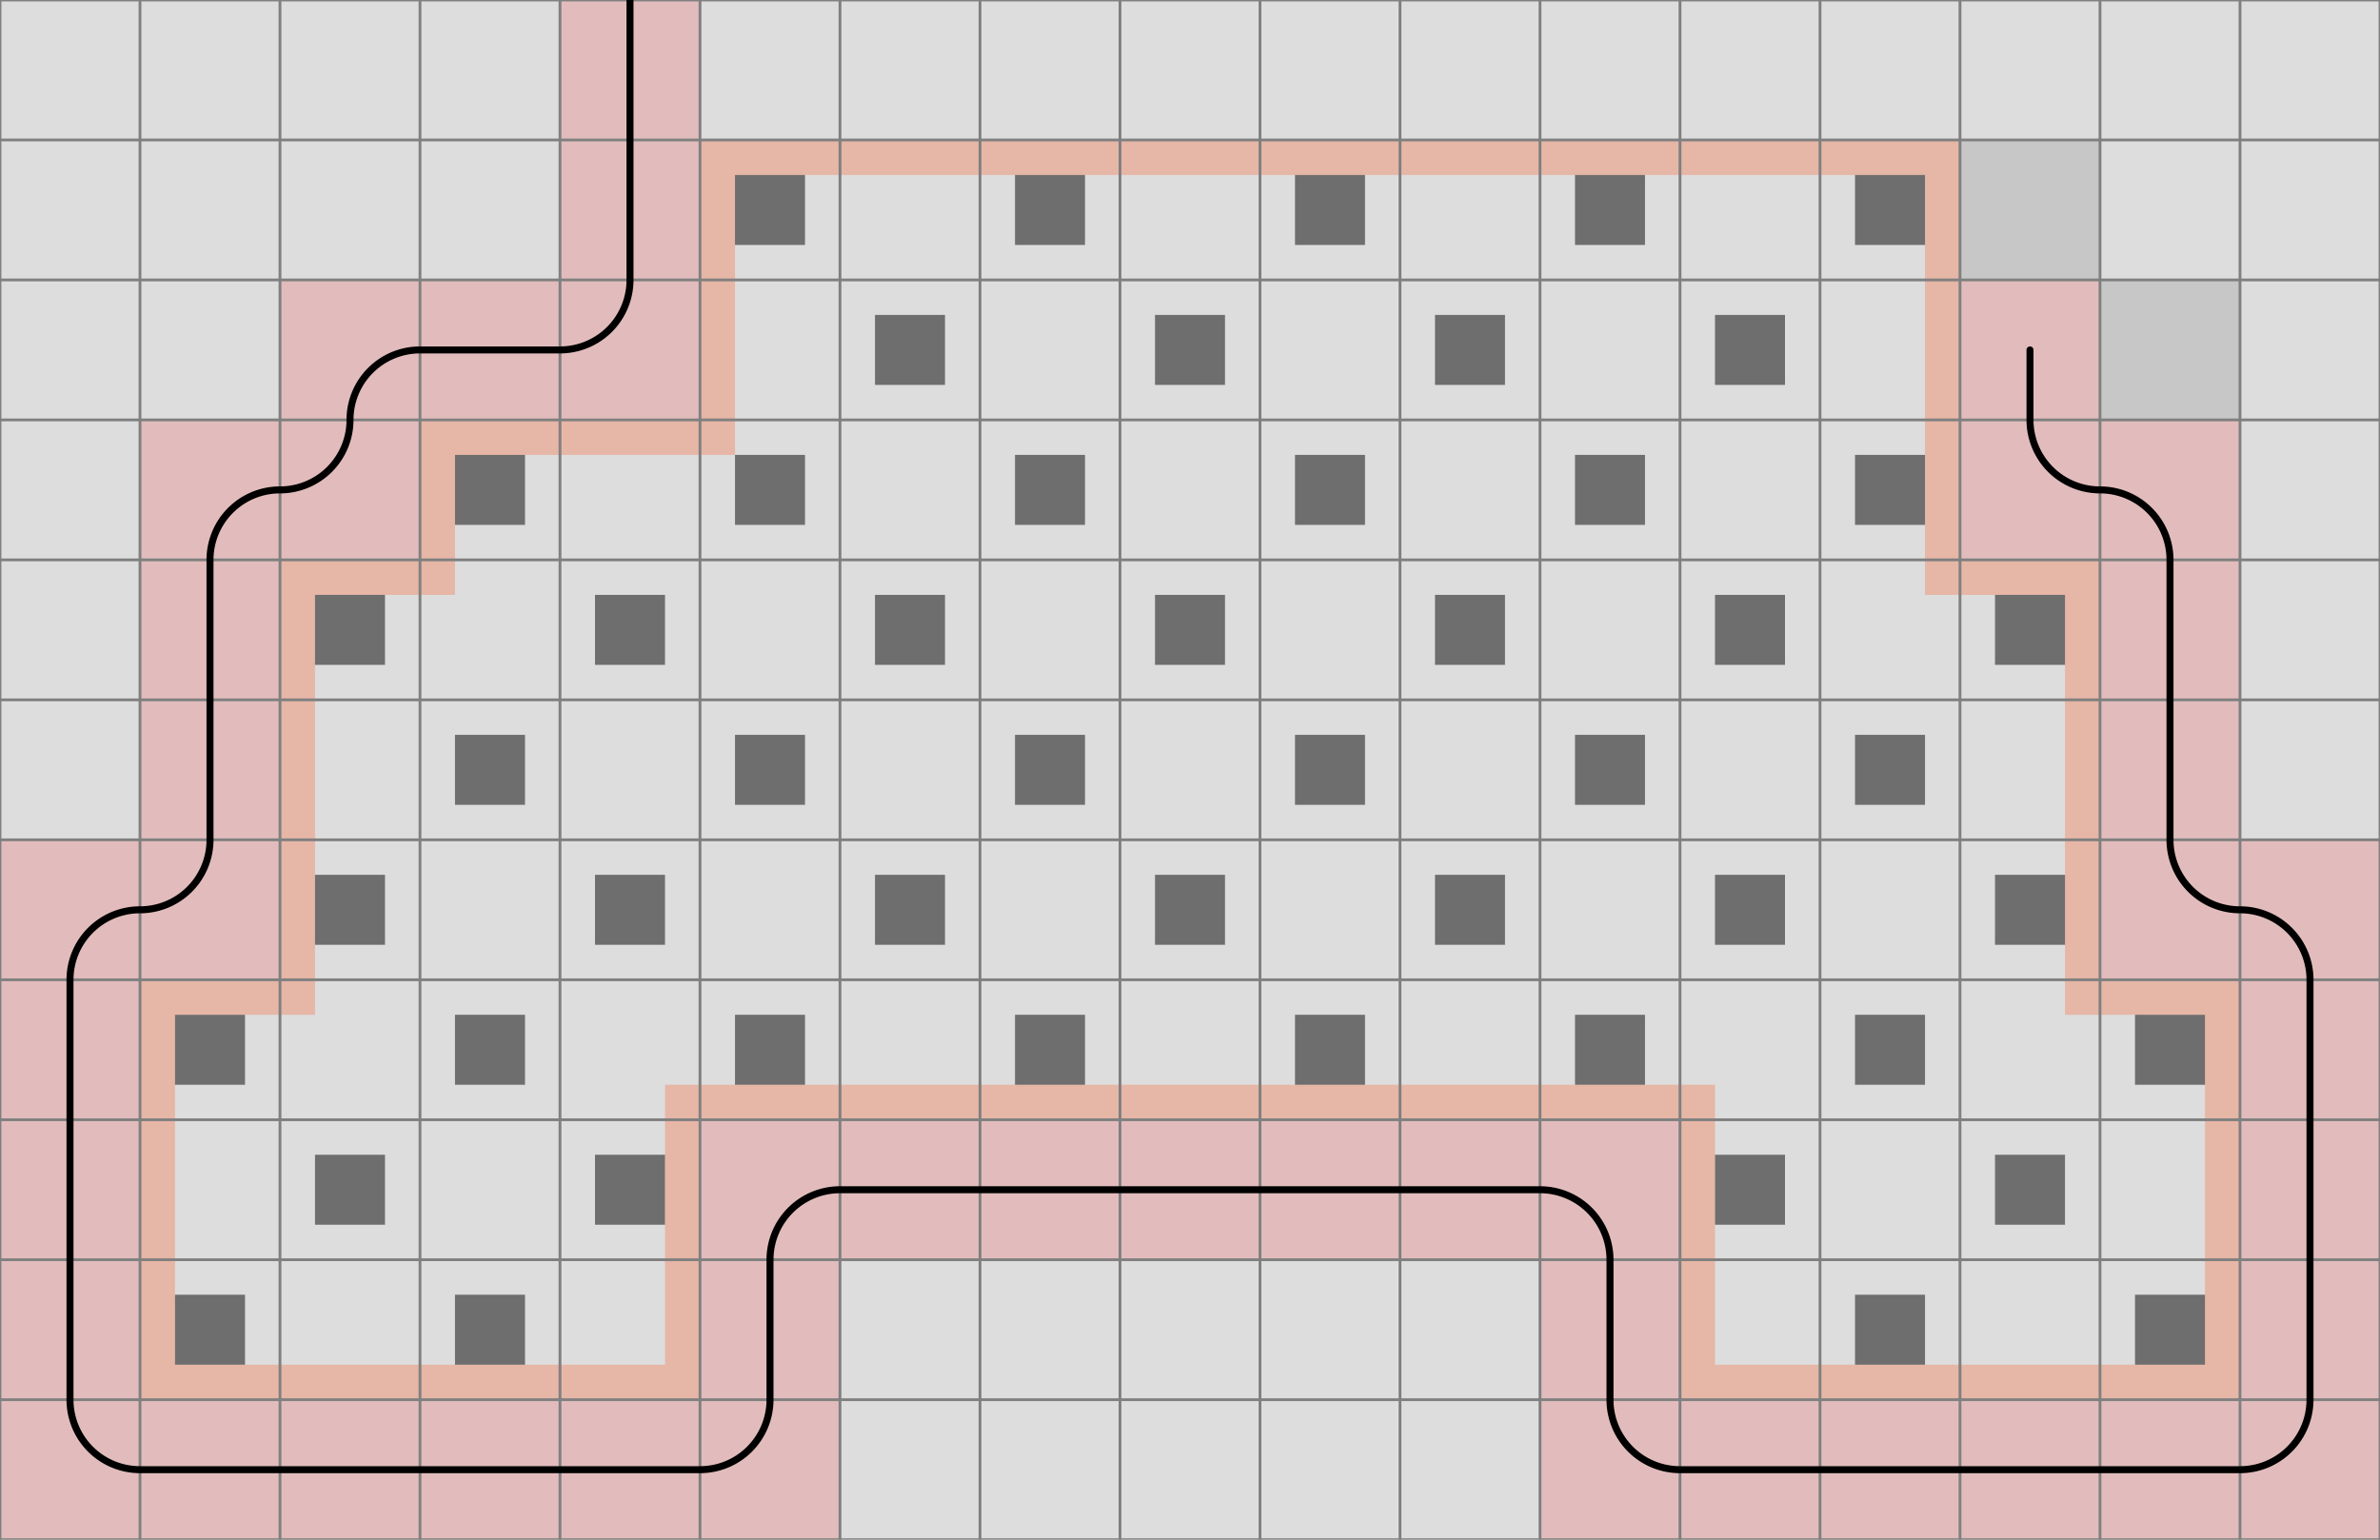 <svg xmlns="http://www.w3.org/2000/svg" viewBox="4 3 17 11">
	<path d="M0,0 h25 v25 h-25 z" fill="#dddddd" />
	<rect x="17.25" y="12.25" width="0.5" height="0.5" fill="black" fill-opacity="0.5"  />
	<rect x="19.25" y="12.25" width="0.5" height="0.5" fill="black" fill-opacity="0.5"  />
	<rect x="16.25" y="11.25" width="0.5" height="0.5" fill="black" fill-opacity="0.5"  />
	<rect x="18.25" y="11.25" width="0.5" height="0.5" fill="black" fill-opacity="0.5"  />
	<rect x="5.25" y="12.25" width="0.5" height="0.5" fill="black" fill-opacity="0.5"  />
	<rect x="7.25" y="12.25" width="0.5" height="0.5" fill="black" fill-opacity="0.5"  />
	<rect x="6.25" y="11.25" width="0.5" height="0.5" fill="black" fill-opacity="0.5"  />
	<rect x="8.25" y="11.25" width="0.5" height="0.5" fill="black" fill-opacity="0.5"  />
	<rect x="5.25" y="10.25" width="0.5" height="0.5" fill="black" fill-opacity="0.5"  />
	<rect x="7.25" y="10.25" width="0.5" height="0.5" fill="black" fill-opacity="0.5"  />
	<rect x="9.25" y="10.25" width="0.5" height="0.5" fill="black" fill-opacity="0.5"  />
	<rect x="11.25" y="10.25" width="0.5" height="0.5" fill="black" fill-opacity="0.5"  />
	<rect x="13.25" y="10.25" width="0.5" height="0.5" fill="black" fill-opacity="0.5"  />
	<rect x="15.25" y="10.25" width="0.5" height="0.5" fill="black" fill-opacity="0.5"  />
	<rect x="17.25" y="10.25" width="0.5" height="0.5" fill="black" fill-opacity="0.5"  />
	<rect x="19.25" y="10.25" width="0.5" height="0.5" fill="black" fill-opacity="0.5"  />
	<rect x="6.25" y="9.25" width="0.5" height="0.5" fill="black" fill-opacity="0.5"  />
	<rect x="8.25" y="9.25" width="0.5" height="0.5" fill="black" fill-opacity="0.5"  />
	<rect x="10.25" y="9.25" width="0.5" height="0.5" fill="black" fill-opacity="0.5"  />
	<rect x="12.25" y="9.25" width="0.5" height="0.5" fill="black" fill-opacity="0.5"  />
	<rect x="14.25" y="9.25" width="0.5" height="0.5" fill="black" fill-opacity="0.5"  />
	<rect x="16.25" y="9.25" width="0.5" height="0.5" fill="black" fill-opacity="0.5"  />
	<rect x="18.25" y="9.25" width="0.5" height="0.5" fill="black" fill-opacity="0.5"  />
	<rect x="7.25" y="8.25" width="0.5" height="0.5" fill="black" fill-opacity="0.5"  />
	<rect x="9.25" y="8.25" width="0.5" height="0.5" fill="black" fill-opacity="0.5"  />
	<rect x="11.25" y="8.25" width="0.5" height="0.5" fill="black" fill-opacity="0.5"  />
	<rect x="13.25" y="8.25" width="0.5" height="0.5" fill="black" fill-opacity="0.5"  />
	<rect x="15.25" y="8.25" width="0.5" height="0.5" fill="black" fill-opacity="0.5"  />
	<rect x="17.25" y="8.25" width="0.5" height="0.5" fill="black" fill-opacity="0.5"  />
	<rect x="6.25" y="7.25" width="0.5" height="0.5" fill="black" fill-opacity="0.5"  />
	<rect x="8.25" y="7.25" width="0.5" height="0.5" fill="black" fill-opacity="0.5"  />
	<rect x="10.25" y="7.25" width="0.5" height="0.5" fill="black" fill-opacity="0.5"  />
	<rect x="12.25" y="7.25" width="0.5" height="0.5" fill="black" fill-opacity="0.5"  />
	<rect x="14.25" y="7.25" width="0.5" height="0.5" fill="black" fill-opacity="0.5"  />
	<rect x="16.25" y="7.25" width="0.5" height="0.5" fill="black" fill-opacity="0.5"  />
	<rect x="18.25" y="7.25" width="0.5" height="0.5" fill="black" fill-opacity="0.5"  />
	<rect x="7.25" y="6.25" width="0.5" height="0.5" fill="black" fill-opacity="0.5"  />
	<rect x="9.25" y="6.25" width="0.5" height="0.5" fill="black" fill-opacity="0.5"  />
	<rect x="11.25" y="6.25" width="0.5" height="0.5" fill="black" fill-opacity="0.5"  />
	<rect x="13.25" y="6.25" width="0.5" height="0.5" fill="black" fill-opacity="0.5"  />
	<rect x="15.25" y="6.25" width="0.5" height="0.5" fill="black" fill-opacity="0.5"  />
	<rect x="17.25" y="6.25" width="0.5" height="0.5" fill="black" fill-opacity="0.5"  />
	<rect x="10.25" y="5.25" width="0.5" height="0.5" fill="black" fill-opacity="0.5"  />
	<rect x="12.25" y="5.25" width="0.5" height="0.5" fill="black" fill-opacity="0.5"  />
	<rect x="14.25" y="5.25" width="0.5" height="0.5" fill="black" fill-opacity="0.5"  />
	<rect x="16.25" y="5.25" width="0.5" height="0.5" fill="black" fill-opacity="0.5"  />
	<rect x="9.25" y="4.25" width="0.5" height="0.5" fill="black" fill-opacity="0.5"  />
	<rect x="11.25" y="4.25" width="0.5" height="0.5" fill="black" fill-opacity="0.5"  />
	<rect x="13.25" y="4.25" width="0.5" height="0.5" fill="black" fill-opacity="0.5"  />
	<rect x="15.25" y="4.25" width="0.5" height="0.5" fill="black" fill-opacity="0.5"  />
	<rect x="17.25" y="4.25" width="0.5" height="0.5" fill="black" fill-opacity="0.5"  />
	<rect width="1" height="1" x="0" y="0" fill="#e2bcbc" fill-opacity="1" />
	<rect width="1" height="1" x="1" y="0" fill="#e2bcbc" fill-opacity="1" />
	<rect width="1" height="1" x="2" y="0" fill="#e2bcbc" fill-opacity="1" />
	<rect width="1" height="1" x="3" y="0" fill="#e2bcbc" fill-opacity="1" />
	<rect width="1" height="1" x="4" y="0" fill="#e2bcbc" fill-opacity="1" />
	<rect width="1" height="1" x="5" y="0" fill="#e2bcbc" fill-opacity="1" />
	<rect width="1" height="1" x="6" y="0" fill="#e2bcbc" fill-opacity="1" />
	<rect width="1" height="1" x="7" y="0" fill="#e2bcbc" fill-opacity="1" />
	<rect width="1" height="1" x="8" y="0" fill="#e2bcbc" fill-opacity="1" />
	<rect width="1" height="1" x="8" y="1" fill="#e2bcbc" fill-opacity="1" />
	<rect width="1" height="1" x="8" y="2" fill="#e2bcbc" fill-opacity="1" />
	<rect width="1" height="1" x="8" y="3" fill="#e2bcbc" fill-opacity="1" />
	<rect width="1" height="1" x="8" y="4" fill="#e2bcbc" fill-opacity="1" />
	<rect width="1" height="1" x="8" y="5" fill="#e2bcbc" fill-opacity="1" />
	<rect width="1" height="1" x="7" y="5" fill="#e2bcbc" fill-opacity="1" />
	<rect width="1" height="1" x="6" y="5" fill="#e2bcbc" fill-opacity="1" />
	<rect width="1" height="1" x="6" y="6" fill="#e2bcbc" fill-opacity="1" />
	<rect width="1" height="1" x="5" y="6" fill="#e2bcbc" fill-opacity="1" />
	<rect width="1" height="1" x="5" y="7" fill="#e2bcbc" fill-opacity="1" />
	<rect width="1" height="1" x="5" y="8" fill="#e2bcbc" fill-opacity="1" />
	<rect width="1" height="1" x="5" y="9" fill="#e2bcbc" fill-opacity="1" />
	<rect width="1" height="1" x="4" y="9" fill="#e2bcbc" fill-opacity="1" />
	<rect width="1" height="1" x="4" y="10" fill="#e2bcbc" fill-opacity="1" />
	<rect width="1" height="1" x="4" y="11" fill="#e2bcbc" fill-opacity="1" />
	<rect width="1" height="1" x="4" y="12" fill="#e2bcbc" fill-opacity="1" />
	<rect width="1" height="1" x="4" y="13" fill="#e2bcbc" fill-opacity="1" />
	<rect width="1" height="1" x="5" y="13" fill="#e2bcbc" fill-opacity="1" />
	<rect width="1" height="1" x="6" y="13" fill="#e2bcbc" fill-opacity="1" />
	<rect width="1" height="1" x="7" y="13" fill="#e2bcbc" fill-opacity="1" />
	<rect width="1" height="1" x="8" y="13" fill="#e2bcbc" fill-opacity="1" />
	<rect width="1" height="1" x="9" y="13" fill="#e2bcbc" fill-opacity="1" />
	<rect width="1" height="1" x="9" y="12" fill="#e2bcbc" fill-opacity="1" />
	<rect width="1" height="1" x="9" y="11" fill="#e2bcbc" fill-opacity="1" />
	<rect width="1" height="1" x="10" y="11" fill="#e2bcbc" fill-opacity="1" />
	<rect width="1" height="1" x="11" y="11" fill="#e2bcbc" fill-opacity="1" />
	<rect width="1" height="1" x="12" y="11" fill="#e2bcbc" fill-opacity="1" />
	<rect width="1" height="1" x="13" y="11" fill="#e2bcbc" fill-opacity="1" />
	<rect width="1" height="1" x="14" y="11" fill="#e2bcbc" fill-opacity="1" />
	<rect width="1" height="1" x="15" y="11" fill="#e2bcbc" fill-opacity="1" />
	<rect width="1" height="1" x="15" y="12" fill="#e2bcbc" fill-opacity="1" />
	<rect width="1" height="1" x="15" y="13" fill="#e2bcbc" fill-opacity="1" />
	<rect width="1" height="1" x="16" y="13" fill="#e2bcbc" fill-opacity="1" />
	<rect width="1" height="1" x="17" y="13" fill="#e2bcbc" fill-opacity="1" />
	<rect width="1" height="1" x="18" y="13" fill="#e2bcbc" fill-opacity="1" />
	<rect width="1" height="1" x="19" y="13" fill="#e2bcbc" fill-opacity="1" />
	<rect width="1" height="1" x="20" y="13" fill="#e2bcbc" fill-opacity="1" />
	<rect width="1" height="1" x="20" y="12" fill="#e2bcbc" fill-opacity="1" />
	<rect width="1" height="1" x="20" y="11" fill="#e2bcbc" fill-opacity="1" />
	<rect width="1" height="1" x="20" y="10" fill="#e2bcbc" fill-opacity="1" />
	<rect width="1" height="1" x="20" y="9" fill="#e2bcbc" fill-opacity="1" />
	<rect width="1" height="1" x="19" y="9" fill="#e2bcbc" fill-opacity="1" />
	<rect width="1" height="1" x="19" y="8" fill="#e2bcbc" fill-opacity="1" />
	<rect width="1" height="1" x="19" y="7" fill="#e2bcbc" fill-opacity="1" />
	<rect width="1" height="1" x="19" y="6" fill="#e2bcbc" fill-opacity="1" />
	<rect width="1" height="1" x="18" y="6" fill="#e2bcbc" fill-opacity="1" />
	<rect width="1" height="1" x="18" y="5" fill="#e2bcbc" fill-opacity="1" />
	<rect width="1" height="1" x="18" y="4" fill="#000000" fill-opacity="0.1" />
	<rect width="1" height="1" x="19" y="5" fill="#000000" fill-opacity="0.1" />
	<rect width="1" height="0.25" x="10" y="4" fill="#FF4000" fill-opacity="0.25" />
	<rect width="1" height="0.25" x="11" y="4" fill="#FF4000" fill-opacity="0.25" />
	<rect width="1" height="0.25" x="12" y="4" fill="#FF4000" fill-opacity="0.25" />
	<rect width="1" height="0.25" x="13" y="4" fill="#FF4000" fill-opacity="0.25" />
	<rect width="1" height="0.25" x="14" y="4" fill="#FF4000" fill-opacity="0.25" />
	<rect width="1" height="0.25" x="15" y="4" fill="#FF4000" fill-opacity="0.25" />
	<rect width="1" height="0.25" x="16" y="4" fill="#FF4000" fill-opacity="0.25" />
	<path d="M 18 4 v 1 h -0.25 v -0.75 h -0.75 v -0.25 z" fill="#FF4000" fill-opacity="0.25" />
	<rect width="0.25" height="1" x="17.75" y="5" fill="#FF4000" fill-opacity="0.25" />
	<rect width="0.25" height="1" x="17.75" y="6" fill="#FF4000" fill-opacity="0.25" />
	<rect width="0.25" height="0.25" x="17.75" y="7" fill="#FF4000" fill-opacity="0.25" />
	<path d="M 19 7 v 1 h -0.25 v -0.75 h -0.75 v -0.25 z" fill="#FF4000" fill-opacity="0.25" />
	<rect width="0.25" height="1" x="18.75" y="8" fill="#FF4000" fill-opacity="0.25" />
	<rect width="0.25" height="1" x="18.75" y="9" fill="#FF4000" fill-opacity="0.25" />
	<rect width="0.25" height="0.25" x="18.75" y="10" fill="#FF4000" fill-opacity="0.25" />
	<path d="M 20 10 v 1 h -0.25 v -0.75 h -0.75 v -0.25 z" fill="#FF4000" fill-opacity="0.25" />
	<rect width="0.25" height="1" x="19.75" y="11" fill="#FF4000" fill-opacity="0.25" />
	<path d="M 20 13 h -1 v -0.25 h 0.75 v -0.75 h 0.25 z" fill="#FF4000" fill-opacity="0.25" />
	<rect width="1" height="0.25" x="18" y="12.75" fill="#FF4000" fill-opacity="0.25" />
	<rect width="1" height="0.25" x="17" y="12.75" fill="#FF4000" fill-opacity="0.25" />
	<path d="M 16 13 v -1 h 0.25 v 0.75 h 0.75 v 0.25 z" fill="#FF4000" fill-opacity="0.25" />
	<rect width="0.25" height="1" x="16" y="11" fill="#FF4000" fill-opacity="0.25" />
	<rect width="0.25" height="0.25" x="16" y="10.75" fill="#FF4000" fill-opacity="0.25" />
	<rect width="1" height="0.25" x="15" y="10.75" fill="#FF4000" fill-opacity="0.25" />
	<rect width="1" height="0.25" x="14" y="10.75" fill="#FF4000" fill-opacity="0.25" />
	<rect width="1" height="0.25" x="13" y="10.75" fill="#FF4000" fill-opacity="0.25" />
	<rect width="1" height="0.25" x="12" y="10.75" fill="#FF4000" fill-opacity="0.25" />
	<rect width="1" height="0.25" x="11" y="10.75" fill="#FF4000" fill-opacity="0.25" />
	<rect width="1" height="0.25" x="10" y="10.75" fill="#FF4000" fill-opacity="0.25" />
	<rect width="1" height="0.25" x="9" y="10.75" fill="#FF4000" fill-opacity="0.25" />
	<rect width="0.25" height="0.25" x="8.75" y="10.75" fill="#FF4000" fill-opacity="0.25" />
	<rect width="0.25" height="1" x="8.75" y="11" fill="#FF4000" fill-opacity="0.25" />
	<path d="M 9 13 h -1 v -0.25 h 0.75 v -0.75 h 0.25 z" fill="#FF4000" fill-opacity="0.25" />
	<rect width="1" height="0.25" x="7" y="12.75" fill="#FF4000" fill-opacity="0.25" />
	<rect width="1" height="0.25" x="6" y="12.75" fill="#FF4000" fill-opacity="0.25" />
	<path d="M 5 13 v -1 h 0.25 v 0.75 h 0.75 v 0.25 z" fill="#FF4000" fill-opacity="0.25" />
	<rect width="0.25" height="1" x="5" y="11" fill="#FF4000" fill-opacity="0.25" />
	<path d="M 5 10 h 1 v 0.25 h -0.75 v 0.75 h -0.25 z" fill="#FF4000" fill-opacity="0.25" />
	<rect width="0.25" height="0.25" x="6" y="10" fill="#FF4000" fill-opacity="0.25" />
	<rect width="0.25" height="1" x="6" y="9" fill="#FF4000" fill-opacity="0.25" />
	<rect width="0.25" height="1" x="6" y="8" fill="#FF4000" fill-opacity="0.25" />
	<path d="M 6 7 h 1 v 0.25 h -0.75 v 0.75 h -0.25 z" fill="#FF4000" fill-opacity="0.25" />
	<rect width="0.25" height="0.25" x="7" y="7" fill="#FF4000" fill-opacity="0.25" />
	<path d="M 7 6 h 1 v 0.25 h -0.75 v 0.75 h -0.25 z" fill="#FF4000" fill-opacity="0.25" />
	<rect width="1" height="0.25" x="8" y="6" fill="#FF4000" fill-opacity="0.25" />
	<rect width="0.25" height="0.25" x="9" y="6" fill="#FF4000" fill-opacity="0.25" />
	<rect width="0.25" height="1" x="9" y="5" fill="#FF4000" fill-opacity="0.25" />
	<path d="M 9 4 h 1 v 0.25 h -0.75 v 0.75 h -0.25 z" fill="#FF4000" fill-opacity="0.25" />
	<path fill="transparent" stroke="gray" stroke-width="0.02" d="M 0.01 0 v 25" />
	<path fill="transparent" stroke="gray" stroke-width="0.02" d="M 0 0.01 h 25" />
	<path fill="transparent" stroke="gray" stroke-width="0.02" d="M 1 0 v 25" />
	<path fill="transparent" stroke="gray" stroke-width="0.02" d="M 0 1 h 25" />
	<path fill="transparent" stroke="gray" stroke-width="0.02" d="M 2 0 v 25" />
	<path fill="transparent" stroke="gray" stroke-width="0.02" d="M 0 2 h 25" />
	<path fill="transparent" stroke="gray" stroke-width="0.02" d="M 3 0 v 25" />
	<path fill="transparent" stroke="gray" stroke-width="0.02" d="M 0 3 h 25" />
	<path fill="transparent" stroke="gray" stroke-width="0.02" d="M 4 0 v 25" />
	<path fill="transparent" stroke="gray" stroke-width="0.02" d="M 0 4 h 25" />
	<path fill="transparent" stroke="gray" stroke-width="0.02" d="M 5 0 v 25" />
	<path fill="transparent" stroke="gray" stroke-width="0.02" d="M 0 5 h 25" />
	<path fill="transparent" stroke="gray" stroke-width="0.02" d="M 6 0 v 25" />
	<path fill="transparent" stroke="gray" stroke-width="0.02" d="M 0 6 h 25" />
	<path fill="transparent" stroke="gray" stroke-width="0.02" d="M 7 0 v 25" />
	<path fill="transparent" stroke="gray" stroke-width="0.02" d="M 0 7 h 25" />
	<path fill="transparent" stroke="gray" stroke-width="0.02" d="M 8 0 v 25" />
	<path fill="transparent" stroke="gray" stroke-width="0.02" d="M 0 8 h 25" />
	<path fill="transparent" stroke="gray" stroke-width="0.02" d="M 9 0 v 25" />
	<path fill="transparent" stroke="gray" stroke-width="0.02" d="M 0 9 h 25" />
	<path fill="transparent" stroke="gray" stroke-width="0.02" d="M 10 0 v 25" />
	<path fill="transparent" stroke="gray" stroke-width="0.02" d="M 0 10 h 25" />
	<path fill="transparent" stroke="gray" stroke-width="0.02" d="M 11 0 v 25" />
	<path fill="transparent" stroke="gray" stroke-width="0.02" d="M 0 11 h 25" />
	<path fill="transparent" stroke="gray" stroke-width="0.02" d="M 12 0 v 25" />
	<path fill="transparent" stroke="gray" stroke-width="0.02" d="M 0 12 h 25" />
	<path fill="transparent" stroke="gray" stroke-width="0.02" d="M 13 0 v 25" />
	<path fill="transparent" stroke="gray" stroke-width="0.02" d="M 0 13 h 25" />
	<path fill="transparent" stroke="gray" stroke-width="0.02" d="M 14 0 v 25" />
	<path fill="transparent" stroke="gray" stroke-width="0.02" d="M 0 14 h 25" />
	<path fill="transparent" stroke="gray" stroke-width="0.02" d="M 15 0 v 25" />
	<path fill="transparent" stroke="gray" stroke-width="0.02" d="M 0 15 h 25" />
	<path fill="transparent" stroke="gray" stroke-width="0.02" d="M 16 0 v 25" />
	<path fill="transparent" stroke="gray" stroke-width="0.02" d="M 0 16 h 25" />
	<path fill="transparent" stroke="gray" stroke-width="0.02" d="M 17 0 v 25" />
	<path fill="transparent" stroke="gray" stroke-width="0.02" d="M 0 17 h 25" />
	<path fill="transparent" stroke="gray" stroke-width="0.02" d="M 18 0 v 25" />
	<path fill="transparent" stroke="gray" stroke-width="0.02" d="M 0 18 h 25" />
	<path fill="transparent" stroke="gray" stroke-width="0.02" d="M 19 0 v 25" />
	<path fill="transparent" stroke="gray" stroke-width="0.02" d="M 0 19 h 25" />
	<path fill="transparent" stroke="gray" stroke-width="0.02" d="M 20 0 v 25" />
	<path fill="transparent" stroke="gray" stroke-width="0.02" d="M 0 20 h 25" />
	<path fill="transparent" stroke="gray" stroke-width="0.02" d="M 21 0 v 25" />
	<path fill="transparent" stroke="gray" stroke-width="0.02" d="M 0 21 h 25" />
	<path fill="transparent" stroke="gray" stroke-width="0.02" d="M 22 0 v 25" />
	<path fill="transparent" stroke="gray" stroke-width="0.02" d="M 0 22 h 25" />
	<path fill="transparent" stroke="gray" stroke-width="0.02" d="M 23 0 v 25" />
	<path fill="transparent" stroke="gray" stroke-width="0.02" d="M 0 23 h 25" />
	<path fill="transparent" stroke="gray" stroke-width="0.02" d="M 24 0 v 25" />
	<path fill="transparent" stroke="gray" stroke-width="0.02" d="M 0 24 h 25" />
	<path fill="transparent" stroke="gray" stroke-width="0.02" d="M 24.99 0 v 25" />
	<path fill="transparent" stroke="gray" stroke-width="0.02" d="M 0 24.99 h 25" />
	<path d="M 0.5 0.5
L 1 0.5
L 2 0.5
L 3 0.5
L 4 0.5
L 5 0.5
L 6 0.5
L 7 0.5
L 8 0.5
A 0.5 0.5 0 0 1 8.5 1
L 8.5 2
L 8.5 3
L 8.5 4
L 8.5 5
A 0.5 0.5 0 0 1 8 5.5
L 7 5.5
A 0.5 0.5 0 0 0 6.5 6
A 0.5 0.5 0 0 1 6 6.5
A 0.5 0.5 0 0 0 5.5 7
L 5.5 8
L 5.5 9
A 0.5 0.5 0 0 1 5 9.5
A 0.5 0.5 0 0 0 4.5 10
L 4.5 11
L 4.5 12
L 4.5 13
A 0.5 0.5 0 0 0 5 13.5
L 6 13.5
L 7 13.5
L 8 13.5
L 9 13.5
A 0.5 0.5 0 0 0 9.5 13
L 9.5 12
A 0.5 0.5 0 0 1 10 11.5
L 11 11.5
L 12 11.5
L 13 11.5
L 14 11.5
L 15 11.5
A 0.5 0.5 0 0 1 15.5 12
L 15.5 13
A 0.5 0.5 0 0 0 16 13.5
L 17 13.5
L 18 13.5
L 19 13.5
L 20 13.5
A 0.5 0.5 0 0 0 20.5 13
L 20.5 12
L 20.5 11
L 20.5 10
A 0.5 0.5 0 0 0 20 9.5
A 0.5 0.5 0 0 1 19.5 9
L 19.5 8
L 19.5 7
A 0.5 0.5 0 0 0 19 6.5
A 0.5 0.5 0 0 1 18.5 6
L 18.5 5.5" fill="white" fill-opacity="0" stroke="black" stroke-width="0.05" stroke-linecap="round" />
</svg>